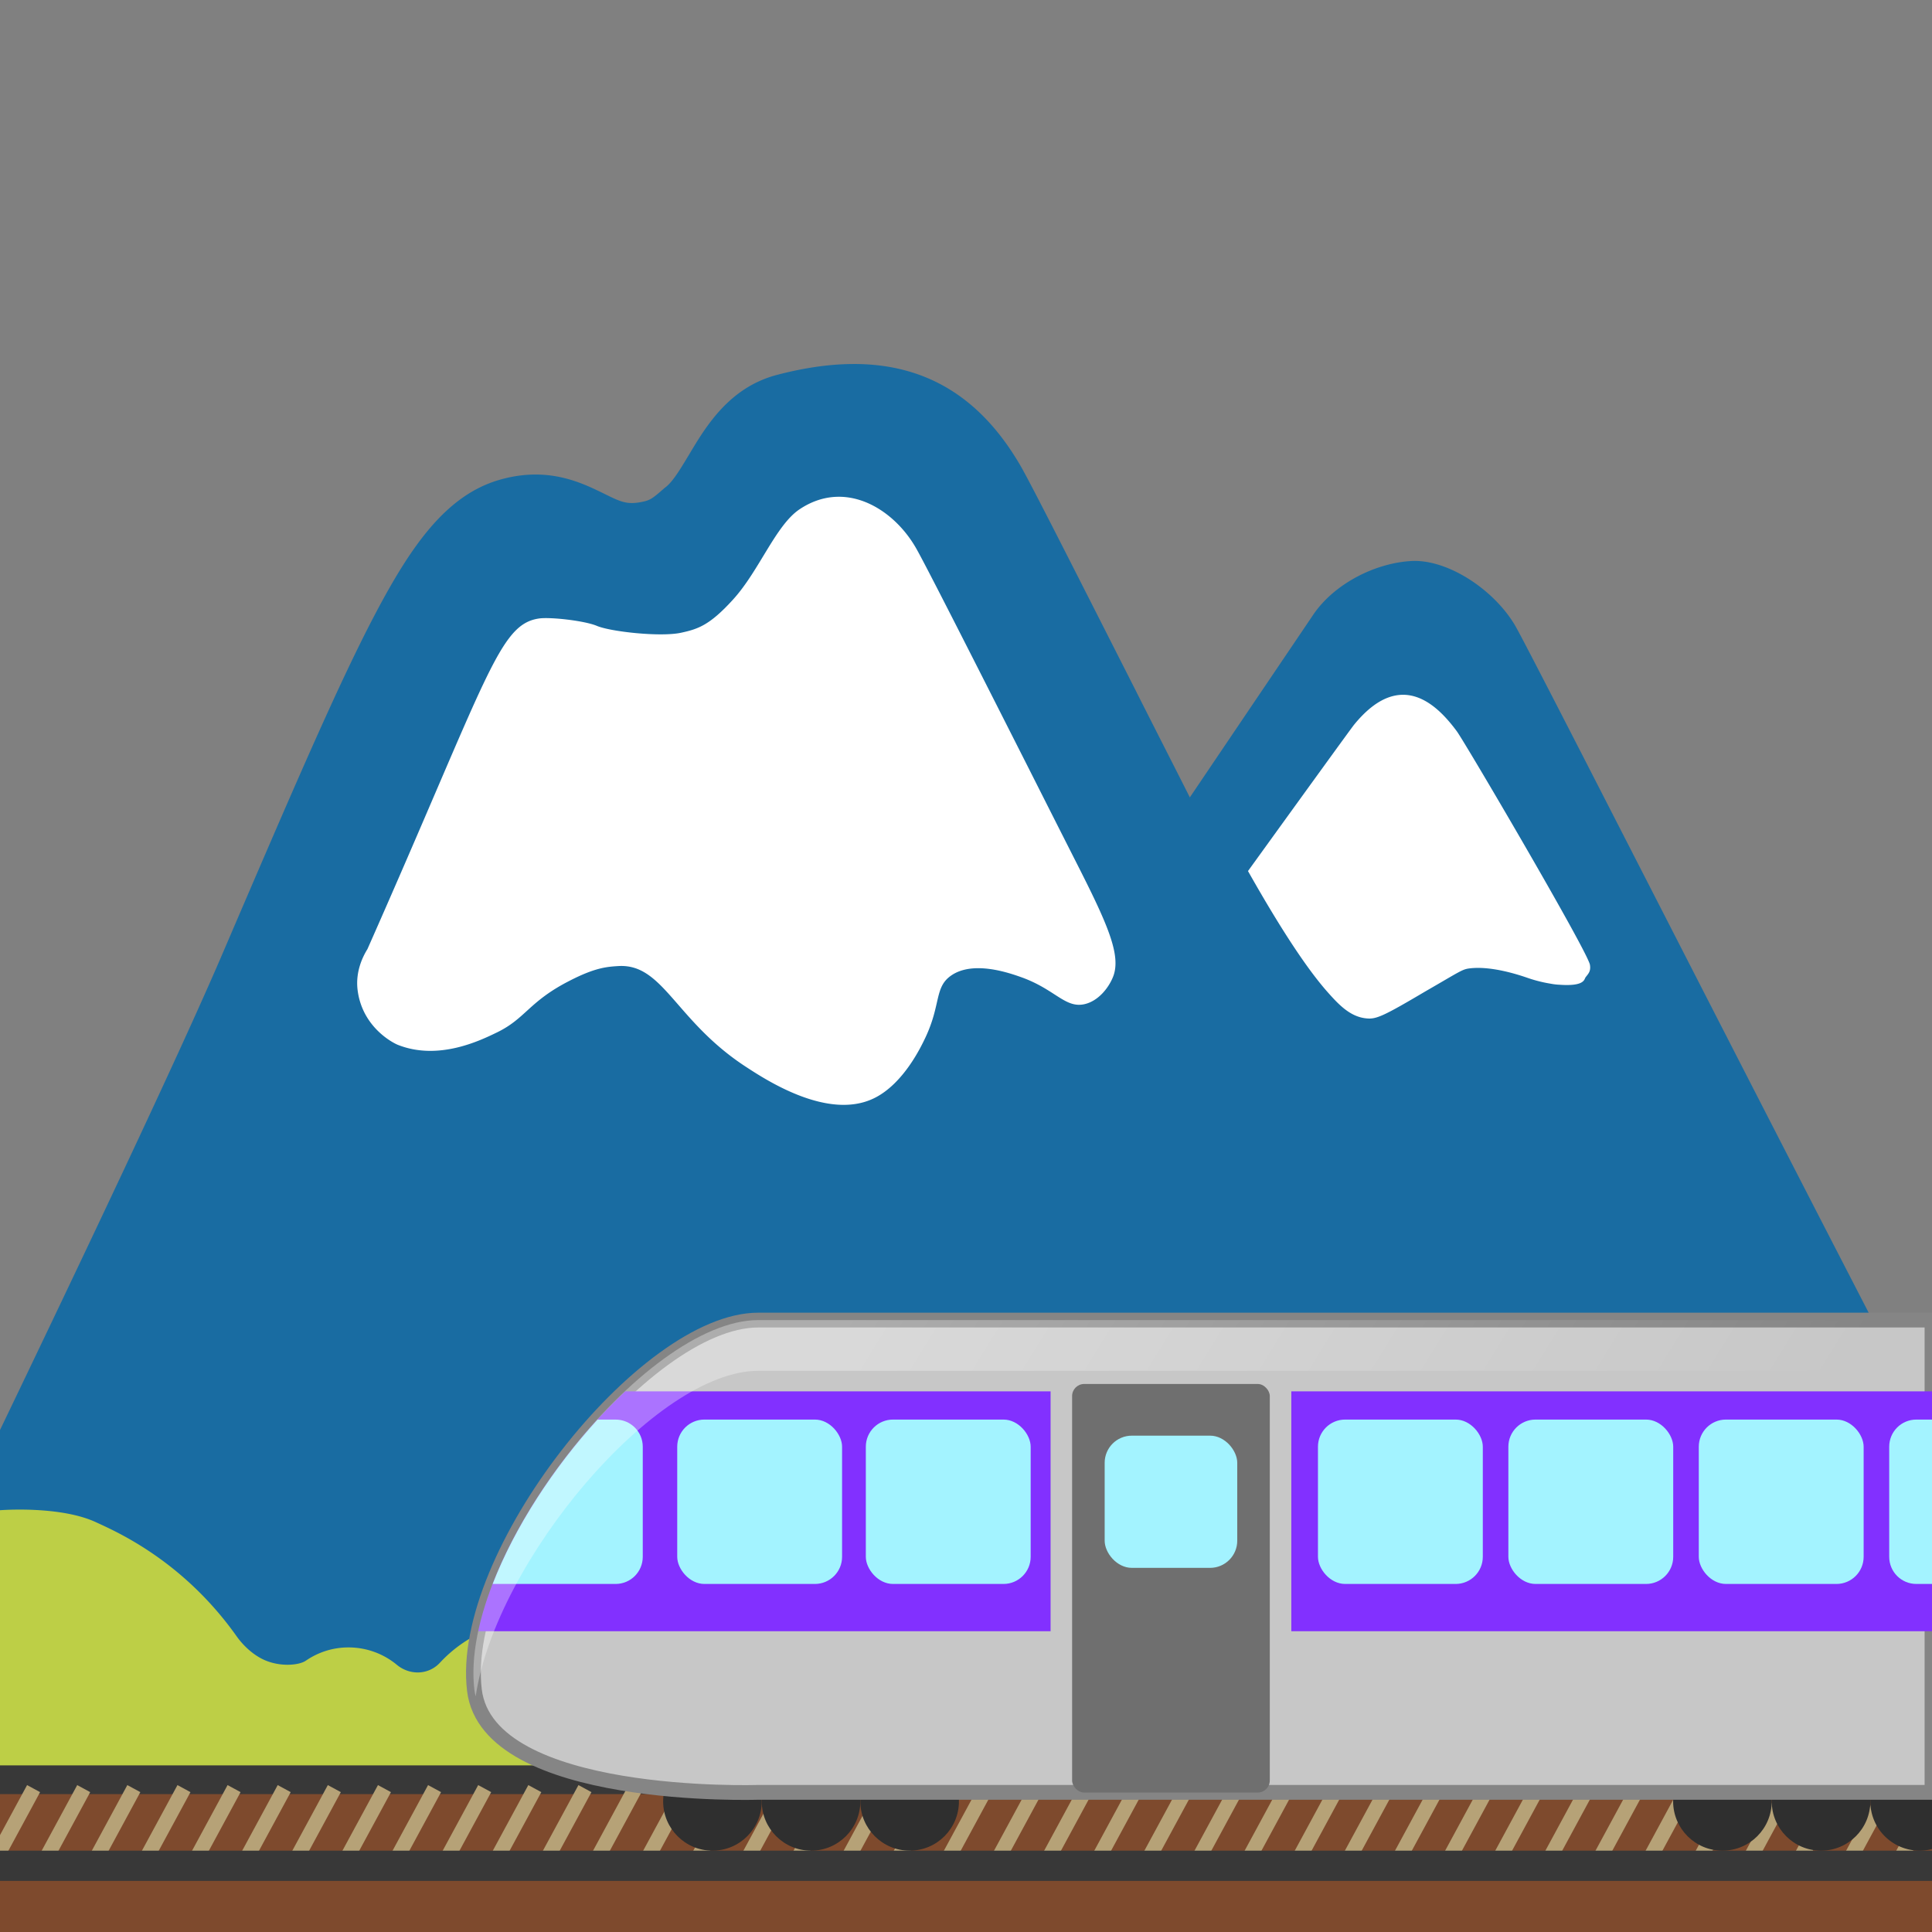 <svg xmlns="http://www.w3.org/2000/svg" xmlns:xlink="http://www.w3.org/1999/xlink" viewBox="0 0 128 128"><rect x="0" y="0" width="128" height="128" fill="#808080" stroke="none"/><defs><linearGradient id="a"><stop offset="0" stop-color="#fff"/><stop offset="1" stop-color="#fff" stop-opacity="0"/></linearGradient><linearGradient id="b" x1="55.836" x2="105.6" y1="87.459" y2="118.267" gradientUnits="userSpaceOnUse" xlink:href="#a"/></defs><path fill="#196ca2" d="M56.625 24.117c-1.586-.005-3.3.236-5.145.72-3.164.83-4.705 3.4-5.826 5.28-.502.83-1.005 1.693-1.484 2.102l-.162.129c-.783.689-.936.793-1.45.898-1.004.21-1.423.012-2.533-.537-1.53-.747-3.83-1.893-7.146-.854-3.363 1.075-5.63 4.288-8 8.784-2.5 4.74-5.57 11.897-10.229 22.757C11.827 69.962 5.586 83.118 0 94.744V127.2a.8.8 0 0 0 .8.801h126.4a.8.8 0 0 0 .8-.8V95.077c-12.424-23.94-26.77-52.227-27.648-53.682-1.437-2.393-4.485-4.355-6.844-4.226-2.359.128-5.068 1.47-6.48 3.525-.456.678-3.76 5.56-8.198 12.135-1.296-2.569-2.535-4.986-3.656-7.217-4.508-8.886-6.89-13.594-7.567-14.761-2.61-4.493-6.224-6.72-10.982-6.735z"/><path fill="#757f3f" d="M0 128.062h.31c-.1-.04-.21-.08-.31-.12z"/><path fill="#fff" d="M90.554 67.473c-1.121-.094-1.904-.958-2.686-1.845-1.238-1.425-2.896-3.865-5.185-7.918 0 0 6.54-9.061 7.007-9.669 3.141-3.877 5.605-1.237 6.82.397.525.701 8.688 14.609 8.828 15.485.07.444-.117.595-.292.829-.094.128-.047.607-1.717.49a3.98 3.98 0 0 1-.595-.07 9.142 9.142 0 0 1-1.46-.362c-.537-.186-2.406-.829-3.889-.654-.514.059-.607.176-2.978 1.542-2.744 1.623-3.223 1.833-3.853 1.775zM35.716 40.976c.736-.105 2.99.14 3.83.49.911.386 4.216.748 5.57.456 1.145-.245 1.916-.513 3.445-2.195 1.729-1.892 2.826-4.916 4.403-5.979 2.99-2.008 6.189-.093 7.707 2.534.596 1.028 3.585 6.925 7.357 14.375.467.923 1.378 2.733 3.2 6.33 2.113 4.157 3.094 6.294 2.51 7.742-.292.724-.969 1.588-1.88 1.798-1.284.292-1.938-.97-4.169-1.775-.817-.292-3.234-1.144-4.694-.105-1.086.77-.654 1.892-1.67 4.064-.269.572-1.46 3.118-3.445 4.063-3.024 1.448-7.076-1.19-8.454-2.09-4.683-3.048-5.477-6.855-8.455-6.68-.794.047-1.576.117-3.27.993-2.662 1.366-2.872 2.476-4.764 3.398-1.133.55-3.889 1.892-6.575.83-.327-.129-2.382-1.18-2.674-3.667-.14-1.215.362-2.207.654-2.674 7.988-18.042 8.7-21.522 11.374-21.908z"/><path fill="#bdcf46" d="M119.06 106.566c-.49.64-.85 1.34-1.65 1.47-1.64.27-3.13 1-4.32 2.05-.79.7-1.95.8-2.84.22l-.02-.02c-1.91-3.61-5.53-5.26-9.9-5.26-4.11 0-7.88 1.36-9.88 4.63-.56.9-1.68 1.2-2.64.74a8.024 8.024 0 0 0-3.84-.78c-.96.04-1.81-.55-2.17-1.44-2.06-5.2-6.95-7.4-12.89-7.4-6.11 0-11.47 2.39-13.42 7.83-.18.5-.5.94-.97 1.21-.22.13-.44.27-.64.43-.61.49-1.44.52-2.15.19a8.69 8.69 0 0 0-3.64-.8c-1.34 0-2.61.31-3.75.86-.86.41-1.88.24-2.54-.45a8.618 8.618 0 0 0-6.27-2.69c-2.52 0-4.78 1.08-6.37 2.79-.76.83-2 .87-2.87.15a5.017 5.017 0 0 0-3.21-1.15c-1.05 0-2.02.33-2.82.88-.39.27-1.46.41-2.47.06-.83-.28-1.59-.95-2.1-1.66-3.57-5.05-8.01-6.96-9.3-7.56-2.4-1.13-6.39-.81-6.39-.81v18.81c0 .22 128 0 128 0v-17.9c0-1.72-6.81 2.81-8.94 5.6z"/><path fill="#7e4a2d" d="M0 117.809h128V128H0z"/><path fill="#383838" d="M0 116.961h128v1.904H0z"/><path fill="none" stroke="#b6a277" stroke-linecap="square" stroke-linejoin="round" stroke-width=".98" d="m0 122.611 1.992-3.68m1.328 3.68 1.993-3.68m1.329 3.68 1.992-3.68m1.328 3.68 1.993-3.68m4.649 3.68 1.992-3.68m-5.313 3.68 1.992-3.68m4.65 3.68 1.992-3.68m1.328 3.68 1.993-3.68m1.328 3.68 1.992-3.68m1.329 3.68 1.992-3.68m4.649 3.68 1.993-3.68m-5.313 3.68 1.992-3.68m4.65 3.68 1.991-3.68m1.329 3.68 1.992-3.68m1.328 3.68 1.993-3.68m1.328 3.68 1.993-3.68m4.649 3.68 1.992-3.68m-5.313 3.68 1.993-3.68m4.649 3.68 1.992-3.68m1.328 3.68 1.993-3.68m1.328 3.68 1.993-3.68m1.328 3.68 1.992-3.68m4.649 3.68 1.993-3.68m-5.313 3.68 1.992-3.68m4.649 3.68 1.993-3.68m1.328 3.68 1.992-3.68m1.329 3.68 1.992-3.68m1.328 3.68 1.993-3.68m4.649 3.68 1.992-3.68m-5.313 3.68 1.993-3.68m4.649 3.68 1.992-3.68m1.329 3.68 1.992-3.68m1.328 3.68 1.993-3.68m1.328 3.68 1.992-3.68m4.65 3.68 1.992-3.68m-5.313 3.68 1.992-3.68m4.649 3.68 1.993-3.68m1.328 3.68 1.992-3.68"/><path fill="#b6a277" fill-rule="evenodd" d="m127.984 118.268-.234.43-1.992 3.68-.233.43.862.467.232-.431 1.381-2.551v-2.018z" color="#000" font-family="sans-serif" font-weight="400" overflow="visible" style="line-height:normal;font-variant-ligatures:normal;font-variant-position:normal;font-variant-caps:normal;font-variant-numeric:normal;font-variant-alternates:normal;font-variant-east-asian:normal;font-feature-settings:normal;text-indent:0;text-align:start;text-decoration-line:none;text-decoration-style:solid;text-decoration-color:#000;text-transform:none;text-orientation:mixed;shape-padding:0;isolation:auto;mix-blend-mode:normal"/><path fill="#383838" d="M0 122.611h128v2.004H0z"/><circle cx="47.201" cy="119.345" r="3.266" fill="#2f2f2f"/><circle cx="53.734" cy="119.345" r="3.266" fill="#2f2f2f"/><circle cx="60.266" cy="119.345" r="3.266" fill="#2f2f2f"/><circle cx="114.115" cy="119.345" r="3.266" fill="#2f2f2f"/><circle cx="120.648" cy="119.345" r="3.266" fill="#2f2f2f"/><path fill="#2f2f2f" d="M127.18 116.078a3.266 3.266 0 0 0-3.266 3.268 3.266 3.266 0 0 0 3.266 3.265 3.266 3.266 0 0 0 .82-.107v-6.317a3.266 3.266 0 0 0-.82-.109z"/><path fill="#c7c7c7" stroke="#858585" stroke-linecap="square" stroke-width=".98" d="M50.23 87.459H128v31.288H50.23s-17.904.607-18.798-6.766c-1.08-8.903 11.257-24.522 18.799-24.522z" paint-order="stroke fill markers"/><rect width="13.097" height="27.068" x="71.03" y="91.692" fill="#6f6f6f" rx=".8" ry=".8"/><path fill="#8230ff" d="M41.426 92.18c-4.503 4.224-8.596 10.544-9.739 15.892h37.917V92.179zm44.127 0v15.892H128V92.179z"/><path fill="#a3f3ff" d="M39.592 94.05c-2.916 3.188-5.49 7.125-6.95 10.891h8.143c.997 0 1.8-.804 1.8-1.8v-7.29c0-.997-.803-1.8-1.8-1.8z"/><rect width="10.922" height="10.891" x="44.868" y="94.05" fill="#a3f3ff" rx="1.8" ry="1.8"/><rect width="10.922" height="10.891" x="57.363" y="94.05" fill="#a3f3ff" rx="1.8" ry="1.8"/><rect width="8.784" height="8.759" x="73.187" y="95.116" fill="#a3f3ff" rx="1.8" ry="1.8"/><rect width="10.922" height="10.891" x="87.318" y="94.05" fill="#a3f3ff" rx="1.8" ry="1.8"/><rect width="10.922" height="10.891" x="99.933" y="94.05" fill="#a3f3ff" rx="1.8" ry="1.8"/><rect width="10.922" height="10.891" x="112.549" y="94.05" fill="#a3f3ff" rx="1.8" ry="1.8"/><path fill="#a3f3ff" d="M126.965 94.05c-.997 0-1.8.802-1.8 1.8v7.29c0 .998.803 1.801 1.8 1.801H128v-10.89z"/><path fill="#c7c7c7" d="M41.426 92.18z" paint-order="stroke fill markers"/><path fill="url(#b)" d="M50.23 87.459c-7.541 0-19.879 15.62-18.798 24.523.017.142.052.275.082.41 1.341-9.014 11.953-21.572 18.716-21.572H128v-3.36H50.23z" opacity=".327" paint-order="stroke fill markers"/></svg>